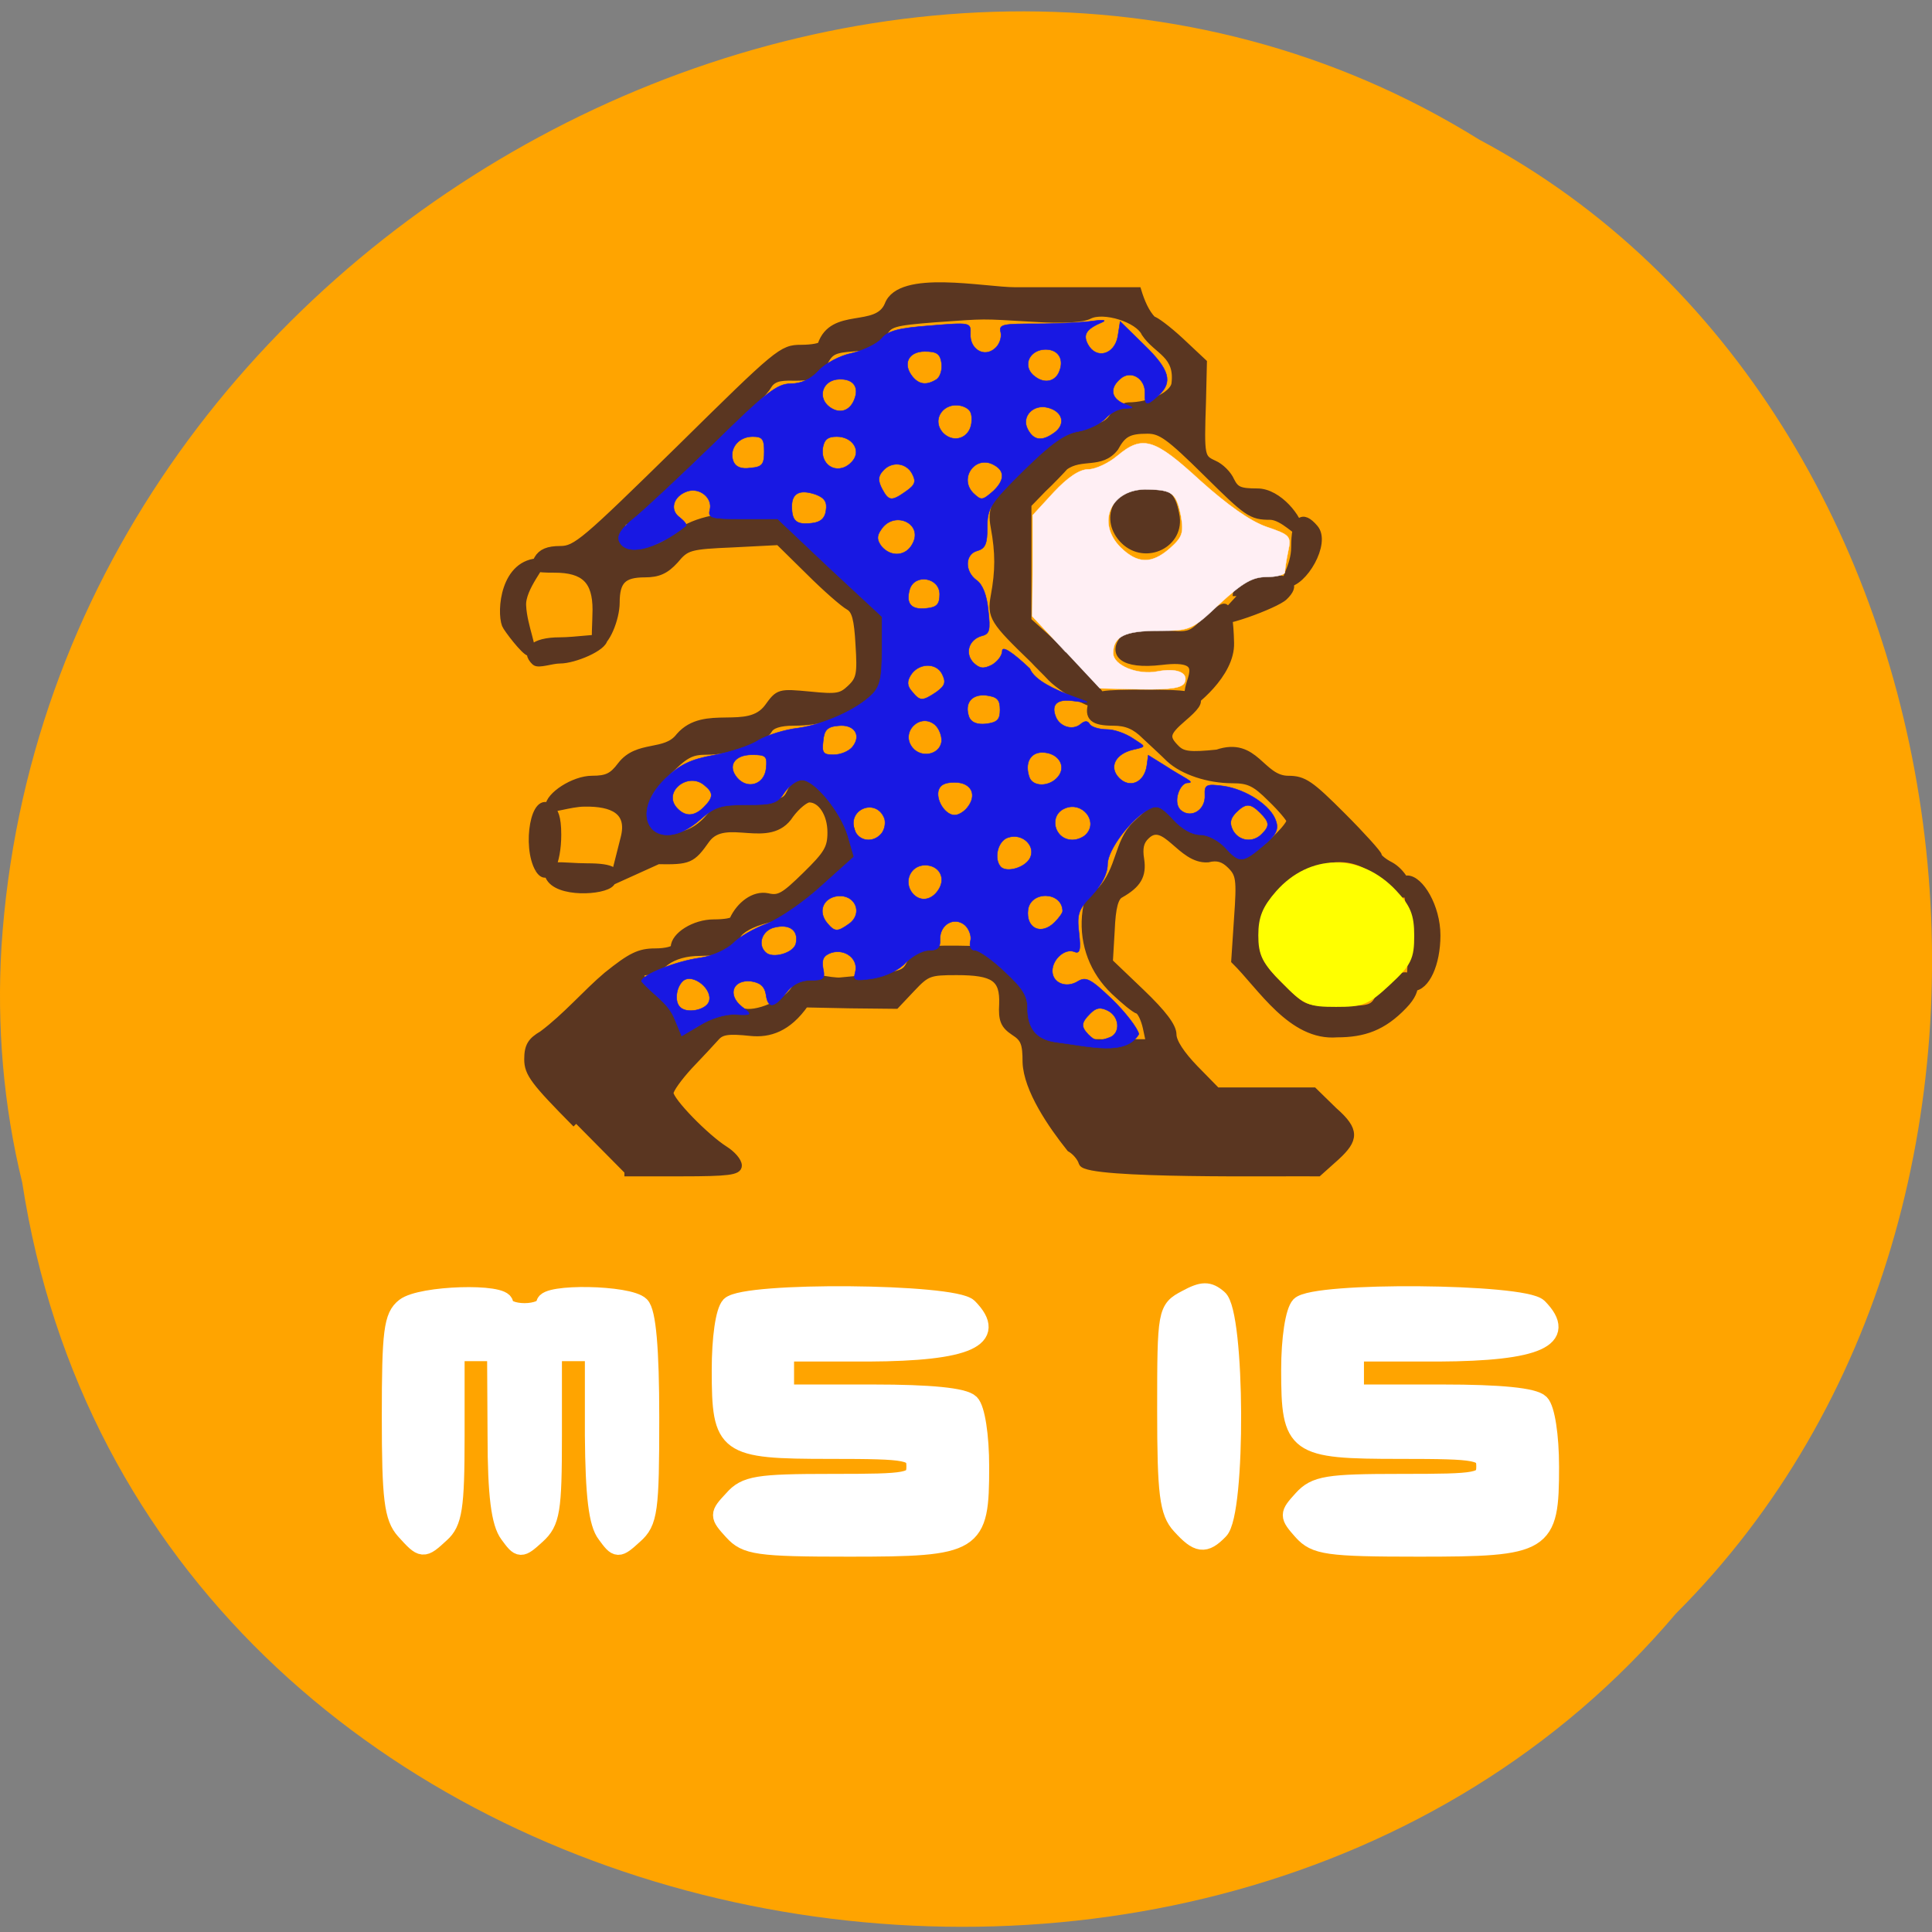 <svg xmlns="http://www.w3.org/2000/svg" viewBox="0 0 16 16"><rect x="0" y="0" width="16" height="16" fill="#808080" stroke="none"/><path d="m 0.184 9.793 c 0.992 6.449 9.805 8.172 13.695 3.57 c 3.426 -3.418 2.574 -9.965 -1.629 -12.207 c -4.824 -3 -11.855 0.711 -12.238 6.688 c -0.039 0.652 0.016 1.313 0.172 1.949" fill="#ffa400"/><g transform="matrix(0.062 0 0 0.062 0.209 -3.893)"><path d="m 73.59 212.91 c -5.563 -5.625 -6.438 -6.75 -6.438 -8.625 c 0 -1.75 0.438 -2.438 1.938 -3.313 c 3.188 -2.375 5.875 -5.563 8.625 -7.875 c 3.188 -2.563 4.313 -3.125 6.438 -3.125 c 1.438 0 2.563 -0.313 2.563 -0.625 c 0 -1.563 2.688 -3.25 5.25 -3.25 c 1.438 0 2.625 -0.188 2.625 -0.5 c 0.875 -1.875 2.75 -3.375 4.563 -3 c 1.563 0.375 2.25 -0.063 5.125 -2.875 c 2.875 -2.813 3.375 -3.625 3.375 -5.75 c 0 -2.5 -1.313 -4.5 -2.938 -4.5 c -0.5 0 -1.688 0.938 -2.563 2.125 c -2.75 4.313 -8.625 -0.188 -11.188 3.313 c -1.938 2.75 -2.313 2.875 -6.438 2.813 l -5.938 2.688 l 1.438 -5.688 c 0.938 -3.625 -1.563 -4.75 -5.313 -4.688 c -2 0 -4.75 1.063 -4.75 0.5 c 0 -1.438 3.313 -3.625 5.75 -3.625 c 2 0 2.75 -0.375 3.875 -1.875 c 2.25 -2.938 5.938 -1.375 7.813 -3.875 c 3.375 -3.875 9.125 -0.25 11.813 -3.875 c 1.438 -2 1.5 -2 5.563 -1.625 c 3.688 0.375 4.25 0.25 5.5 -0.938 c 1.25 -1.188 1.375 -1.938 1.125 -5.813 c -0.188 -3.438 -0.5 -4.625 -1.375 -5.125 c -0.688 -0.375 -3.063 -2.438 -5.313 -4.688 l -4.063 -4 l -6.125 0.313 c -5.813 0.25 -6.25 0.375 -7.75 2.188 c -1.25 1.375 -2.25 1.813 -4 1.813 c -2.938 0 -3.875 0.938 -3.875 3.875 c 0 2.125 -1.375 5.563 -2.563 5.563 c -0.313 0 -0.063 -3.063 -0.063 -4.625 c 0 -3.875 -1.563 -5.438 -5.563 -5.438 c -2.75 0 -2.875 -0.125 -2.25 -1.313 c 0.5 -0.875 1.375 -1.25 3 -1.25 c 2.125 0 3.313 -1.063 15.938 -13.438 c 13.25 -13.06 13.688 -13.438 16.25 -13.438 c 1.5 0 2.688 -0.25 2.688 -0.5 c 1.563 -4.563 7.438 -1.75 8.938 -5.313 c 1.563 -4.25 12.75 -1.875 17 -1.875 h 16.313 c 0.438 1.438 1.063 2.938 2 3.875 c 0.313 0 2 1.25 3.688 2.813 l 3.063 2.875 l -0.125 5.313 c -0.25 7.313 -0.188 7.438 1.563 8.25 c 0.875 0.375 1.875 1.375 2.25 2.25 c 0.625 1.25 1.188 1.5 3.563 1.5 c 2.813 0 5.625 3.625 5.625 5.188 c 0 0.563 -2.188 -2 -3.938 -2 c -2.5 0 -3 -0.375 -8.438 -5.75 c -5 -4.938 -6.125 -5.75 -7.938 -5.75 c -2.5 0 -3.313 0.438 -4.375 2.375 c -1.875 2.375 -4.438 0.875 -6.688 2.5 c -0.5 0.563 -1.813 1.938 -2.938 3 l -2 2.063 v 15.563 l 3.813 3.438 c 2.125 1.813 6.375 6.688 6.375 7.313 c 0 1.625 -5.25 -1.375 -7 -3.125 c -0.75 -0.813 -1.875 -1.875 -2.375 -2.438 c -5.375 -5.188 -5.75 -5.75 -5.25 -8.5 c 0.625 -3.375 0.625 -5.813 0 -9.188 c -0.5 -2.75 0 -3.5 5.125 -8.375 c 0.625 -0.625 1.938 -1.875 2.875 -2.875 c 2.25 -2.563 6.125 -1 7.75 -3.375 c 0.563 -0.875 1.563 -1.563 2.125 -1.563 c 2.875 0 5.875 -1.375 6.25 -2.875 c 0.563 -4.063 -2.375 -4.438 -4 -6.875 c -0.875 -1.938 -5.563 -3.375 -7.5 -2.375 c -0.813 0.438 -3.5 0.625 -7.313 0.375 c -7.437 -0.438 -6.188 -0.438 -13.312 0.063 c -5.563 0.438 -6.125 0.625 -6.875 2.063 c -0.625 1.313 -1.313 1.625 -3.875 1.813 c -2.688 0.188 -3.25 0.438 -4.063 2.063 c -1.375 3.5 -5.938 0.438 -7.438 3 c -0.313 0.625 -2.688 3.188 -5.313 5.625 c -2.563 2.438 -6.5 6.25 -8.813 8.438 c -2.25 2.25 -4.438 4 -4.813 4 c -1.125 0 -0.813 3.063 0.313 3.5 c 2.063 0.75 4.313 0.313 5.75 -1.063 c 2.125 -2.063 5.438 -3.063 10.375 -3.063 h 4.313 l 13.75 13.375 v 4.438 c 0 4.313 0 4.438 -2.438 6.313 c -3 2.375 -6 3.375 -9.688 3.375 c -1.875 0 -3 0.375 -3.375 1.063 c -0.813 1.375 -5 2.813 -8.25 2.813 c -2.125 0 -2.938 0.438 -5.438 3 c -2.5 2.563 -2.813 3.25 -2.5 4.938 c 0.813 4.063 5.188 4.563 8.25 1 c 1.5 -1.813 1.938 -1.938 5.875 -1.938 c 4 0 4.375 -0.125 5.063 -1.563 c 0.438 -0.938 1.25 -1.813 1.813 -2 c 1.5 -0.625 5.375 3.875 6.25 7.25 l 0.688 2.813 l -4.375 4.063 c -3.438 3.188 -5.188 4.313 -7.688 4.938 c -1.938 0.5 -3.438 1.313 -3.875 2.125 c -1 1.875 -1.813 2.188 -5 2.25 c -1.813 0 -3.375 0.438 -4.5 1.25 c -0.875 0.75 -2.063 1.313 -2.5 1.313 c -0.5 0 -0.938 0.25 -0.938 0.5 c 0 0.75 2.25 2.688 3 2.688 c 0.875 0 2.563 2.688 2.375 3.688 c -0.313 1.313 1.938 1.75 2.813 0.625 c 0.938 -1.313 4.125 -2.563 5.375 -2.125 c 1.813 0.688 6.125 -1.188 7.125 -3.063 c 0.875 -1.625 1.188 -1.75 3.063 -1.375 c 1.125 0.25 2.5 0.438 3 0.375 c 8.625 -0.813 8.5 -0.75 9.438 -2.563 c 0.875 -1.625 1.125 -1.688 6 -1.688 c 4.75 0.063 5.187 0.188 5.937 1.625 c 0.375 0.813 1.5 1.938 2.438 2.375 c 1.438 0.75 1.688 1.313 1.688 3.938 c 0 2.688 0.188 3.188 1.625 3.813 c 0.938 0.438 4.5 0.75 7.938 0.75 h 6.25 l -0.438 -2.063 c -0.25 -1.125 -0.75 -2.188 -1.125 -2.313 c -0.438 -0.125 -1.875 -1.313 -3.188 -2.563 c -2.75 -2.625 -4.125 -6.188 -3.813 -10 c 0.188 -2.063 0.563 -2.688 2 -3.375 c 2.688 -2.938 2.25 -6.438 4.688 -8.813 c 1.625 -1.563 3.188 -2.875 3.563 -2.875 c 0.375 0 1.188 0.875 1.688 1.938 c 0.875 1.563 1.5 1.875 3.813 2.063 c 2.25 0.125 2.875 0.5 3.625 1.938 c 0.438 1 1.313 1.75 1.938 1.75 c 1.125 0 6 -4.375 6 -5.375 c 0 -0.25 -1.125 -1.625 -2.563 -3 c -2.063 -2.063 -2.938 -2.5 -5.125 -2.5 c -3.25 0 -6.625 -1.125 -8.438 -2.813 c -0.75 -0.75 -2.25 -2.125 -3.25 -3.063 c -1.313 -1.313 -2.5 -1.813 -4.25 -1.813 c -2.688 0 -3.438 -0.625 -2.813 -2.563 c 0.375 -1.125 1 -1.25 7.25 -1.25 c 7.563 0 8.188 0.438 4.813 3.313 c -2.25 1.938 -2.375 2.563 -0.875 4.063 c 0.875 0.875 1.875 1 5.5 0.625 c 5.125 -1.75 5.813 3.5 9.5 3.5 c 2.063 0 2.938 0.625 7.188 4.875 c 2.625 2.625 4.813 5.063 4.813 5.313 c 0 0.25 0.75 0.875 1.625 1.313 c 1.5 0.813 2.75 2.938 2.125 3.625 c -0.688 0.625 -2.563 -0.688 -3.5 -2.375 c -6.688 -6.125 -15.938 1.688 -15.938 8.188 c 0 4.063 0.063 4.188 2.875 6.938 c 2.875 2.813 2.938 2.875 7.5 2.875 c 4.438 0 4.688 -0.125 5.563 -1.875 c 0.875 -1.563 2.25 -2.625 3.375 -2.625 c 1.063 0 2.125 1.5 -0.25 3.938 c -2.75 2.875 -5.313 3.75 -8.875 3.75 c -6.06 0.5 -10.125 -6.313 -13.625 -9.75 l 0.375 -5.688 c 0.375 -5.188 0.25 -5.875 -0.938 -7.06 c -0.938 -0.938 -1.813 -1.188 -3.063 -0.875 c -3.625 0.25 -5.688 -5.563 -8.25 -3.063 c -0.813 0.75 -1 1.688 -0.75 3.188 c 0.313 2.125 -0.375 3.313 -2.688 4.625 c -0.75 0.375 -1.125 1.75 -1.25 4.813 l -0.25 4.25 l 4.25 4.063 c 2.938 2.813 4.25 4.563 4.25 5.625 c 0 1 1.125 2.688 2.938 4.563 l 2.938 3 c 4.313 0 8.625 0 12.938 0 l 2.688 2.625 c 3 2.625 2.813 3.813 0.313 6.125 l -2.375 2.125 c -4.75 -0.063 -30.875 0.375 -31.5 -1.313 c -0.188 -0.688 -0.938 -1.563 -1.625 -1.938 c -2.5 -3.125 -5.75 -7.875 -5.875 -11.5 c 0 -2.5 -0.25 -3.188 -1.625 -4.063 c -1.313 -0.875 -1.625 -1.563 -1.5 -3.688 c 0.125 -3.5 -1.188 -4.375 -6.187 -4.375 c -3.625 0 -4 0.125 -6 2.25 l -2.125 2.25 l -6.06 -0.063 l -6.06 -0.125 c -2.313 3.313 -4.813 4.063 -7.25 3.813 c -3 -0.313 -3.938 -0.188 -4.688 0.688 c -0.563 0.625 -2.125 2.313 -3.563 3.813 c -1.375 1.5 -2.563 3.125 -2.563 3.625 c 0 1.063 4.75 5.938 7.313 7.563 c 1 0.625 1.813 1.563 1.813 2.125 c 0 0.75 -1.313 0.938 -7.563 0.938 h -7.625 m 105.25 -31.688 c 0 -4.063 -1.313 -7.5 -0.688 -7.5 c 1.688 0 3.938 3.688 3.938 7.5 c 0 3.813 -1.438 6.938 -3.188 6.938 c -0.625 0 -0.063 -2.875 -0.063 -6.938 m -115.31 -7.875 c -0.938 -2 1.75 -1.25 5.063 -1.25 c 3.5 0 4.438 0.625 3.188 2.125 c -0.938 1.125 -7.188 1.5 -8.25 -0.875 m -1.375 -1 c -1.75 -3 -0.563 -10.188 1.625 -8.06 c 0.438 0.375 0.875 1.063 0.875 3.5 c 0 3.625 -1.25 6.625 -2.5 4.563 m 86.87 -23 c -0.813 -1.688 3.438 -5.625 -3.688 -4.75 c -5.313 0.625 -6.688 -1.063 -4.938 -3.125 c 0.688 -0.813 1.625 -0.938 4.813 -0.563 c 3.813 0.375 4 0.313 5.875 -1.563 c 1 -1.063 2.188 -1.938 2.625 -1.938 c 0.438 0 0.75 1.813 0.813 4.75 c 0.125 4.188 -5.063 8.188 -6.188 8.75 c -1.063 0.563 1.375 -0.125 0.688 -1.563 m -87.37 -4.688 c -1.438 -1.375 -0.313 -2.75 3.313 -2.75 c 2 0 5.875 -0.563 5.875 -0.313 c 0 1.125 -3.938 2.813 -5.875 2.813 c -1.125 0 -2.875 0.688 -3.313 0.25 m -3.938 -4.938 c -0.688 -1.813 -0.188 -8.375 4.625 -8.375 c 0.688 0 -2.563 3.438 -2.375 5.875 c 0.125 2.75 1.75 6.188 0.938 6.188 c -0.563 0 -3 -3.188 -3.188 -3.688 m 97.62 -3.813 c 0 -1.5 1.563 -2.375 4.375 -2.375 c 2.875 0 3.625 0.875 2 2.438 c -1.063 1.063 -9.188 4.063 -9.188 3 m 10.625 -9.563 c 0 -3.688 0.938 -4.563 2.625 -2.563 c 1.688 1.938 -1.5 7.375 -3.75 7.375 c -0.625 0 1.125 -2.25 1.125 -4.813 m -22.813 -0.938 c -2.75 -2.75 -1.063 -6.688 2.875 -6.688 c 2.75 0 3.5 0.563 4 3.25 c 0.813 3.875 -4 6.25 -6.875 3.438" fill="#5a3621" stroke="#5a3621"/><path d="m 168.4 193.53 c -2.5 -2.5 -2.938 -3.375 -2.938 -5.813 c 0 -2.25 0.5 -3.438 2.188 -5.375 c 4.188 -4.75 10.5 -4.813 14.938 -0.063 c 1.75 1.875 2.188 2.875 2.188 5.5 c 0 2.875 -0.313 3.5 -3 6 c -2.75 2.563 -3.313 2.75 -6.688 2.75 c -3.5 0 -3.938 -0.188 -6.688 -3" fill="#ff0" stroke="#ff0" stroke-width="1.511"/></g><g transform="scale(0.062)"><g fill="#fff" stroke="#fff" stroke-width="2.372"><path d="m 54.06 204.44 c -1.563 -1.75 -1.875 -4.25 -1.875 -15.25 c 0 -11.313 0.25 -13.375 1.875 -14.625 c 2.188 -1.688 13.313 -2 13.313 -0.438 c 0 0.625 1.188 1.125 2.688 1.125 c 1.5 0 2.75 -0.5 2.75 -1.125 c 0 -1.5 11.188 -1.313 12.75 0.25 c 0.875 0.875 1.313 5.75 1.313 15 c 0 12.375 -0.188 13.938 -2.188 15.688 c -2.125 1.938 -2.25 1.938 -3.75 -0.125 c -1.125 -1.438 -1.563 -5.188 -1.625 -13.188 v -11.125 h -5.438 v 11.25 c 0 9.875 -0.25 11.438 -2.188 13.188 c -2.125 1.938 -2.25 1.938 -3.75 -0.125 c -1.125 -1.5 -1.625 -5.188 -1.625 -13.188 l -0.063 -11.125 h -5.375 v 11.25 c 0 9.5 -0.313 11.5 -2 13 c -2.375 2.188 -2.438 2.188 -4.813 -0.438"/><path d="m 97.88 204.56 c -1.938 -2.125 -1.938 -2.25 0 -4.313 c 1.688 -1.938 3.313 -2.188 13.188 -2.188 c 10.5 0 11.188 -0.125 11.188 -2.188 c 0 -2 -0.688 -2.188 -11.313 -2.188 c -14.06 0 -14.688 -0.438 -14.688 -10.688 c 0 -4.25 0.5 -7.813 1.25 -8.625 c 2.063 -2 29.875 -1.75 31.875 0.25 c 4.063 4.125 -0.125 6 -13.375 6.06 h -11.125 v 5.438 h 11.75 c 7.625 0 12.13 0.438 13 1.313 c 0.75 0.75 1.313 4.313 1.313 8.5 c 0 10.375 -0.625 10.813 -17.563 10.813 c -12.188 0 -13.75 -0.25 -15.5 -2.188"/><path d="m 157.69 203.75 c -1.625 -1.75 -1.938 -4.25 -1.938 -15.438 c 0 -13.12 0.063 -13.438 2.688 -14.813 c 2.188 -1.188 3 -1.188 4.313 -0.063 c 2.375 1.938 2.5 28.688 0.125 31 c -1.938 2 -2.875 1.875 -5.188 -0.688"/></g><path d="m 140.94 139.19 c -2.5 -0.375 -3.688 -1.813 -3.688 -4.563 c 0 -1.625 -0.688 -2.688 -3.063 -4.875 c -1.625 -1.563 -3.438 -2.813 -3.938 -2.813 c -0.563 0 -0.813 -0.5 -0.625 -1.25 c 0.188 -0.625 -0.188 -1.625 -0.75 -2.125 c -1.438 -1.188 -3.375 -0.063 -3.313 1.938 c 0.063 1.063 -0.313 1.438 -1.5 1.438 c -0.813 0 -2.188 0.75 -3.063 1.625 c -0.875 1 -2.625 1.813 -4.313 2.125 c -2.563 0.375 -2.75 0.313 -2.438 -0.875 c 0.438 -1.688 -1.313 -3.125 -3.188 -2.563 c -1.063 0.375 -1.313 0.875 -1.125 2.063 c 0.313 1.438 0.063 1.625 -1.688 1.625 c -1.313 0 -2.375 0.563 -3.25 1.688 c -1.625 2.063 -2.438 2.125 -2.688 0.188 c -0.188 -1.063 -0.75 -1.563 -2 -1.75 c -2.438 -0.25 -3.188 1.813 -1.25 3.375 c 1.438 1.125 1.438 1.188 -0.875 1.063 c -1.313 -0.063 -3.313 0.563 -4.688 1.438 l -2.438 1.438 l -0.938 -2.25 c -0.875 -2.25 -3.063 -3.375 -4.438 -5.063 c 0 -0.813 4.563 -2.688 7.875 -3.125 c 1.688 -0.25 3.5 -1.125 4.375 -1.938 c 0.813 -0.875 2.813 -2 4.5 -2.625 c 1.625 -0.625 4.938 -2.875 7.313 -5.063 l 4.313 -3.875 l -0.813 -2.813 c -1 -3.25 -4.438 -7.438 -6.125 -7.438 c -0.688 0 -1.688 0.75 -2.313 1.625 c -0.938 1.5 -1.563 1.688 -5.063 1.688 c -3.5 0 -4.25 0.25 -6.25 2 c -5.688 5 -10.06 -0.188 -4.625 -5.5 c 1.938 -1.875 3.375 -2.563 6.438 -3.125 c 2.125 -0.375 4.875 -1.25 6 -2 c 1.188 -0.688 3.563 -1.438 5.313 -1.625 c 3.438 -0.5 7.813 -2.438 9.875 -4.5 c 1.063 -1.063 1.313 -2.25 1.313 -5.813 v -4.563 l -7 -6.5 l -6.938 -6.563 h -4.688 c -4.188 0 -4.625 -0.125 -4.375 -1.188 c 0.438 -1.563 -1.313 -3.063 -3 -2.5 c -1.875 0.625 -2.438 2.5 -1 3.5 c 0.625 0.5 1 1 0.813 1.125 c -4.125 3.25 -8.06 4.125 -8.938 2 c -0.25 -0.813 0.375 -1.75 2.125 -3.125 c 1.375 -1.125 6.188 -5.625 10.625 -9.938 c 6.875 -6.75 8.375 -7.938 10.188 -7.938 c 1.375 0 2.625 -0.563 3.688 -1.688 c 0.875 -1 2.875 -2.063 4.438 -2.375 c 1.625 -0.375 3.375 -1.25 4 -1.938 c 0.813 -1.063 2.313 -1.438 6.5 -1.75 c 5.313 -0.438 5.438 -0.438 5.375 1.063 c -0.125 2.063 1.813 3.25 3.25 2 c 0.625 -0.5 0.938 -1.438 0.813 -2.125 c -0.313 -1.125 0.188 -1.188 4.875 -1.188 c 2.875 0 6.25 -0.188 7.438 -0.375 c 1.25 -0.188 1.813 -0.125 1.313 0.125 c -2.25 0.938 -2.688 1.688 -2 3 c 1.125 2.063 3.563 1.375 4 -1.063 l 0.313 -2 l 3.188 3.125 c 3.438 3.313 3.875 5 1.938 6.75 c -1.563 1.438 -1.875 1.438 -1.813 -0.313 c 0.063 -1.938 -1.875 -3.125 -3.25 -1.938 c -1.5 1.25 -1.313 2.625 0.438 3.375 c 1.438 0.563 1.438 0.563 0.125 0.625 c -0.813 0 -1.938 0.625 -2.563 1.313 c -0.625 0.688 -2.25 1.5 -3.625 1.75 c -1.875 0.313 -3.688 1.625 -7.313 5.188 c -4.5 4.438 -4.875 5.063 -4.875 7.625 c 0 2.188 -0.25 2.813 -1.313 3.125 c -1.688 0.438 -1.75 2.75 -0.125 3.938 c 0.813 0.563 1.375 2 1.563 4 c 0.313 2.688 0.188 3.188 -0.875 3.438 c -1.75 0.5 -2.313 2.375 -1.063 3.625 c 0.813 0.75 1.313 0.813 2.438 0.25 c 0.75 -0.438 1.375 -1.25 1.375 -1.875 c 0 -0.688 1.313 0.125 3.688 2.375 c 1.188 3.188 11.813 5.125 5.813 4.313 c -2.125 -0.313 -3 0.438 -2.375 2.063 c 0.5 1.375 2.25 1.938 3.313 1.063 c 0.563 -0.5 1 -0.5 1.25 0 c 0.25 0.375 1.313 0.688 2.313 0.688 c 1 0 2.5 0.563 3.438 1.188 c 1.563 1.063 2.063 1.063 0.063 1.5 c -2.438 0.563 -3.313 2.375 -1.875 3.813 c 1.438 1.438 3.375 0.563 3.688 -1.688 l 0.188 -1.375 l 2.313 1.438 c 2.25 1.5 4.188 2.25 2.938 2.25 c -1.063 0 -2.063 2.688 -0.875 3.688 c 1.375 1.125 3.313 -0.063 3.188 -2.063 c -0.063 -1.375 0.188 -1.5 2.5 -1.188 c 3 0.438 6.375 2.625 7 4.688 c 0.375 1.125 0 1.875 -1.75 3.313 c -2.75 2.313 -3.125 2.313 -5.063 0.188 c -0.875 -0.938 -2.313 -1.688 -3.313 -1.688 c -1.063 0 -2.438 -0.75 -3.625 -2.063 c -1.563 -1.688 -2.125 -1.938 -3.188 -1.375 c -2.438 1.313 -5.563 5.438 -5.563 7.375 c 0 1.25 -0.75 2.688 -2.063 4.125 c -1.813 1.875 -2.063 2.5 -1.75 5.063 c 0.25 2.25 0.125 2.813 -0.625 2.5 c -1.25 -0.5 -2.938 1 -2.938 2.563 c 0 1.625 1.875 2.375 3.438 1.375 c 1.063 -0.625 1.688 -0.313 4.5 2.375 c 1.813 1.75 3.438 3.875 3.625 4.688 c -1.75 3 -6.625 1.625 -11.188 1.063 m 7.313 -0.625 c 1.438 -0.563 1.313 -2.75 -0.25 -3.563 c -1 -0.5 -1.563 -0.438 -2.375 0.375 c -1.25 1.25 -1.25 1.75 -0.25 2.813 c 0.938 0.938 1.375 0.938 2.875 0.375 m -53.56 -4.75 c 0.625 -1.625 -2.125 -3.875 -3.438 -2.813 c -0.938 0.813 -1.188 2.75 -0.438 3.5 c 0.875 0.938 3.438 0.438 3.875 -0.688 m 11.625 -7.813 c 0.375 -1.75 -0.875 -2.625 -2.875 -2.125 c -1.625 0.375 -2.313 2.25 -1.188 3.313 c 0.875 0.938 3.813 0.125 4.063 -1.188 m 7.125 -2.625 c 1.875 -1.375 0.813 -3.938 -1.563 -3.688 c -1.938 0.25 -2.688 2.063 -1.375 3.625 c 1 1.188 1.375 1.188 2.938 0.063 m 27.438 -0.188 c 0.563 -0.563 1.063 -1.25 1.063 -1.5 c -0.063 -2.625 -4.25 -2.75 -4.625 -0.188 c -0.313 2.5 1.75 3.5 3.563 1.688 m -15.5 -4.375 c 1 -1.563 0.063 -3.25 -1.813 -3.25 c -1.938 0 -2.938 2.188 -1.688 3.75 c 1 1.188 2.563 1 3.5 -0.5 m 12.13 -4.063 c 1 -1.625 -0.875 -3.563 -2.875 -2.875 c -1.375 0.438 -1.938 2.875 -0.938 3.938 c 0.813 0.75 3.063 0.125 3.813 -1.063 m -19.75 -3.438 c 0.438 -0.563 0.563 -1.438 0.375 -2 c -1.063 -2.75 -4.938 -1.313 -4 1.5 c 0.5 1.563 2.5 1.875 3.625 0.5 m 27.438 0 c 1.438 -1.75 -0.688 -4.25 -2.875 -3.375 c -2.313 0.875 -1.563 4.25 0.938 4.25 c 0.688 0 1.563 -0.375 1.938 -0.875 m 23.375 0.063 c 1.063 -1.063 1 -1.563 -0.25 -2.813 c -1.313 -1.313 -1.938 -1.313 -3.25 0 c -0.75 0.813 -0.875 1.375 -0.375 2.375 c 0.813 1.438 2.688 1.688 3.875 0.438 m -74.56 -3.563 c 1.313 -1.313 1.313 -1.938 0.063 -2.938 c -2.125 -1.813 -5.5 0.813 -3.75 2.938 c 1.125 1.313 2.375 1.313 3.688 0 m 35.19 0.063 c 1.375 -1.688 0.563 -3.375 -1.688 -3.375 c -1.375 0 -2 0.375 -2.188 1.188 c -0.25 1.375 1 3.188 2.188 3.188 c 0.5 0 1.25 -0.438 1.688 -1 m -26.875 -5.188 c 0.188 -1.688 0 -1.875 -1.875 -1.875 c -2.375 0 -3.313 1.5 -2 3.063 c 1.375 1.625 3.625 0.938 3.875 -1.188 m 39 1.063 c 1.188 -1.438 0 -3.25 -2.125 -3.25 c -1.625 0 -2.375 1.5 -1.688 3.375 c 0.5 1.25 2.688 1.25 3.813 -0.125 m -27.5 -3.938 c 1.313 -1.563 0.313 -3.125 -1.875 -2.875 c -1.438 0.125 -1.875 0.563 -2 2.063 c -0.188 1.563 0 1.813 1.375 1.813 c 0.938 0 2 -0.438 2.5 -1 m 11.938 -0.75 c 0.063 -0.75 -0.313 -1.75 -0.875 -2.25 c -2 -1.688 -4.688 1 -3 3.063 c 1.188 1.438 3.625 0.938 3.875 -0.813 m 7.813 -4.25 c 0 -1.375 -0.375 -1.75 -1.875 -1.938 c -1.938 -0.188 -2.938 1.063 -2.25 2.938 c 0.313 0.688 1.063 1 2.25 0.875 c 1.5 -0.188 1.875 -0.563 1.875 -1.875 m -8.5 -2.375 c 1.188 -0.875 1.313 -1.313 0.75 -2.438 c -0.813 -1.563 -3.188 -1.438 -4.188 0.188 c -0.5 0.813 -0.5 1.438 0.188 2.188 c 1.063 1.313 1.375 1.313 3.25 0.063 m 0.438 -13.06 c 0 -2.25 -3.313 -2.813 -4 -0.688 c -0.563 1.938 0.188 2.813 2.25 2.563 c 1.375 -0.125 1.75 -0.563 1.75 -1.875 m -3.625 -6.75 c 1.5 -2.75 -2.563 -4.563 -4.25 -1.813 c -0.563 0.813 -0.5 1.375 0.125 2.188 c 1.25 1.438 3.25 1.313 4.125 -0.375 m -11.563 -4.438 c 0.188 -1.125 -0.188 -1.688 -1.313 -2.125 c -2.125 -0.75 -3.25 -0.25 -3.25 1.563 c 0 2 0.625 2.5 2.688 2.25 c 1.188 -0.125 1.75 -0.688 1.875 -1.688 m 10.688 -2.563 c 1.25 -0.875 1.375 -1.313 0.813 -2.375 c -0.813 -1.5 -2.813 -1.688 -3.938 -0.313 c -0.625 0.688 -0.625 1.313 -0.063 2.375 c 0.875 1.625 1.25 1.688 3.188 0.313 m 11.688 -0.063 c 1.5 -1.438 1.563 -2.688 0 -3.5 c -2.438 -1.313 -4.688 1.813 -2.688 3.813 c 1.063 1 1.188 1 2.688 -0.313 m -30.625 -5.25 c 0 -1.688 -0.25 -2 -1.563 -2 c -1.875 0 -3.188 1.625 -2.563 3.313 c 0.313 0.75 1.063 1.063 2.313 0.875 c 1.563 -0.125 1.813 -0.5 1.813 -2.188 m 11.813 1.25 c 1.188 -1.438 -0.063 -3.25 -2.125 -3.25 c -1.188 0 -1.688 0.375 -1.875 1.563 c -0.313 2.563 2.313 3.688 4 1.688 m 15.875 -5.063 c 0.125 -1.313 -0.125 -1.875 -1.188 -2.25 c -2.5 -0.75 -4.313 1.813 -2.563 3.625 c 1.438 1.375 3.5 0.625 3.75 -1.375 m 11.125 1.25 c 1.5 -1.125 1.063 -2.813 -0.938 -3.313 c -1.938 -0.5 -3.563 1.188 -2.688 2.875 c 0.813 1.563 1.938 1.688 3.625 0.438 m -26.688 -4.625 c 0.563 -1.688 -0.5 -2.688 -2.5 -2.438 c -1.938 0.313 -2.5 2.5 -0.875 3.688 c 1.375 1 2.813 0.5 3.375 -1.25 m 10.875 -2.438 c 0.5 -0.313 0.813 -1.313 0.688 -2.188 c -0.188 -1.25 -0.625 -1.563 -2.25 -1.563 c -2.188 0 -3 1.688 -1.625 3.375 c 0.875 1.063 1.875 1.188 3.188 0.375 m 16.438 -1.125 c 0.688 -1.75 -0.313 -3.063 -2.188 -2.875 c -2.063 0.25 -2.75 2.438 -1.063 3.625 c 1.313 1 2.75 0.625 3.25 -0.75" fill="#1818e3" stroke="#1818e3" stroke-width="0.065"/><path d="m 142.38 87.13 l -4.5 -4.813 l 0.063 -6.75 v -6.75 l 2.813 -3.063 c 1.875 -2 3.438 -3.063 4.625 -3.063 c 0.938 0 2.688 -0.813 3.875 -1.813 c 3.375 -2.813 4.938 -2.313 11.06 3.313 c 3.625 3.25 6.688 5.438 8.875 6.188 c 3.125 1.063 3.313 1.25 2.875 3.25 c -0.25 1.188 -0.438 2.438 -0.438 2.813 c 0 0.313 -1.063 0.625 -2.438 0.625 c -1.875 0 -3.188 0.75 -6.25 3.563 c -3.688 3.5 -3.938 3.625 -8.188 3.625 c -4.5 0 -6.06 0.75 -6.06 3 c 0 1.625 3.25 2.938 5.875 2.438 c 2.563 -0.5 4.188 0.125 3.688 1.438 c -0.313 0.75 -1.75 1 -5.875 0.938 l -5.5 -0.125 m 9.375 -18.688 c 1.688 -1.5 1.875 -2.063 1.5 -4.313 c -0.625 -3.063 -1.125 -3.5 -4.438 -3.563 c -4.875 -0.188 -7 4.375 -3.625 7.75 c 2.25 2.188 4.125 2.25 6.563 0.125" fill="#ffeff4" stroke="#ffeff4" stroke-width="0.047"/><path d="m 173.94 204.56 c -1.875 -2.125 -1.875 -2.25 0 -4.313 c 1.75 -1.938 3.375 -2.188 13.188 -2.188 c 10.5 0 11.25 -0.125 11.25 -2.188 c 0 -2 -0.75 -2.188 -11.313 -2.188 c -14.06 0 -14.75 -0.438 -14.75 -10.688 c 0 -4.25 0.563 -7.813 1.313 -8.625 c 2 -2 29.813 -1.75 31.875 0.25 c 4.063 4.125 -0.125 6 -13.375 6.06 h -11.125 v 5.438 h 11.688 c 7.688 0 12.188 0.438 13.06 1.313 c 0.75 0.75 1.313 4.313 1.313 8.5 c 0 10.375 -0.688 10.813 -17.563 10.813 c -12.188 0 -13.813 -0.25 -15.563 -2.188" fill="#fff" stroke="#fff" stroke-width="2.372"/></g></svg>